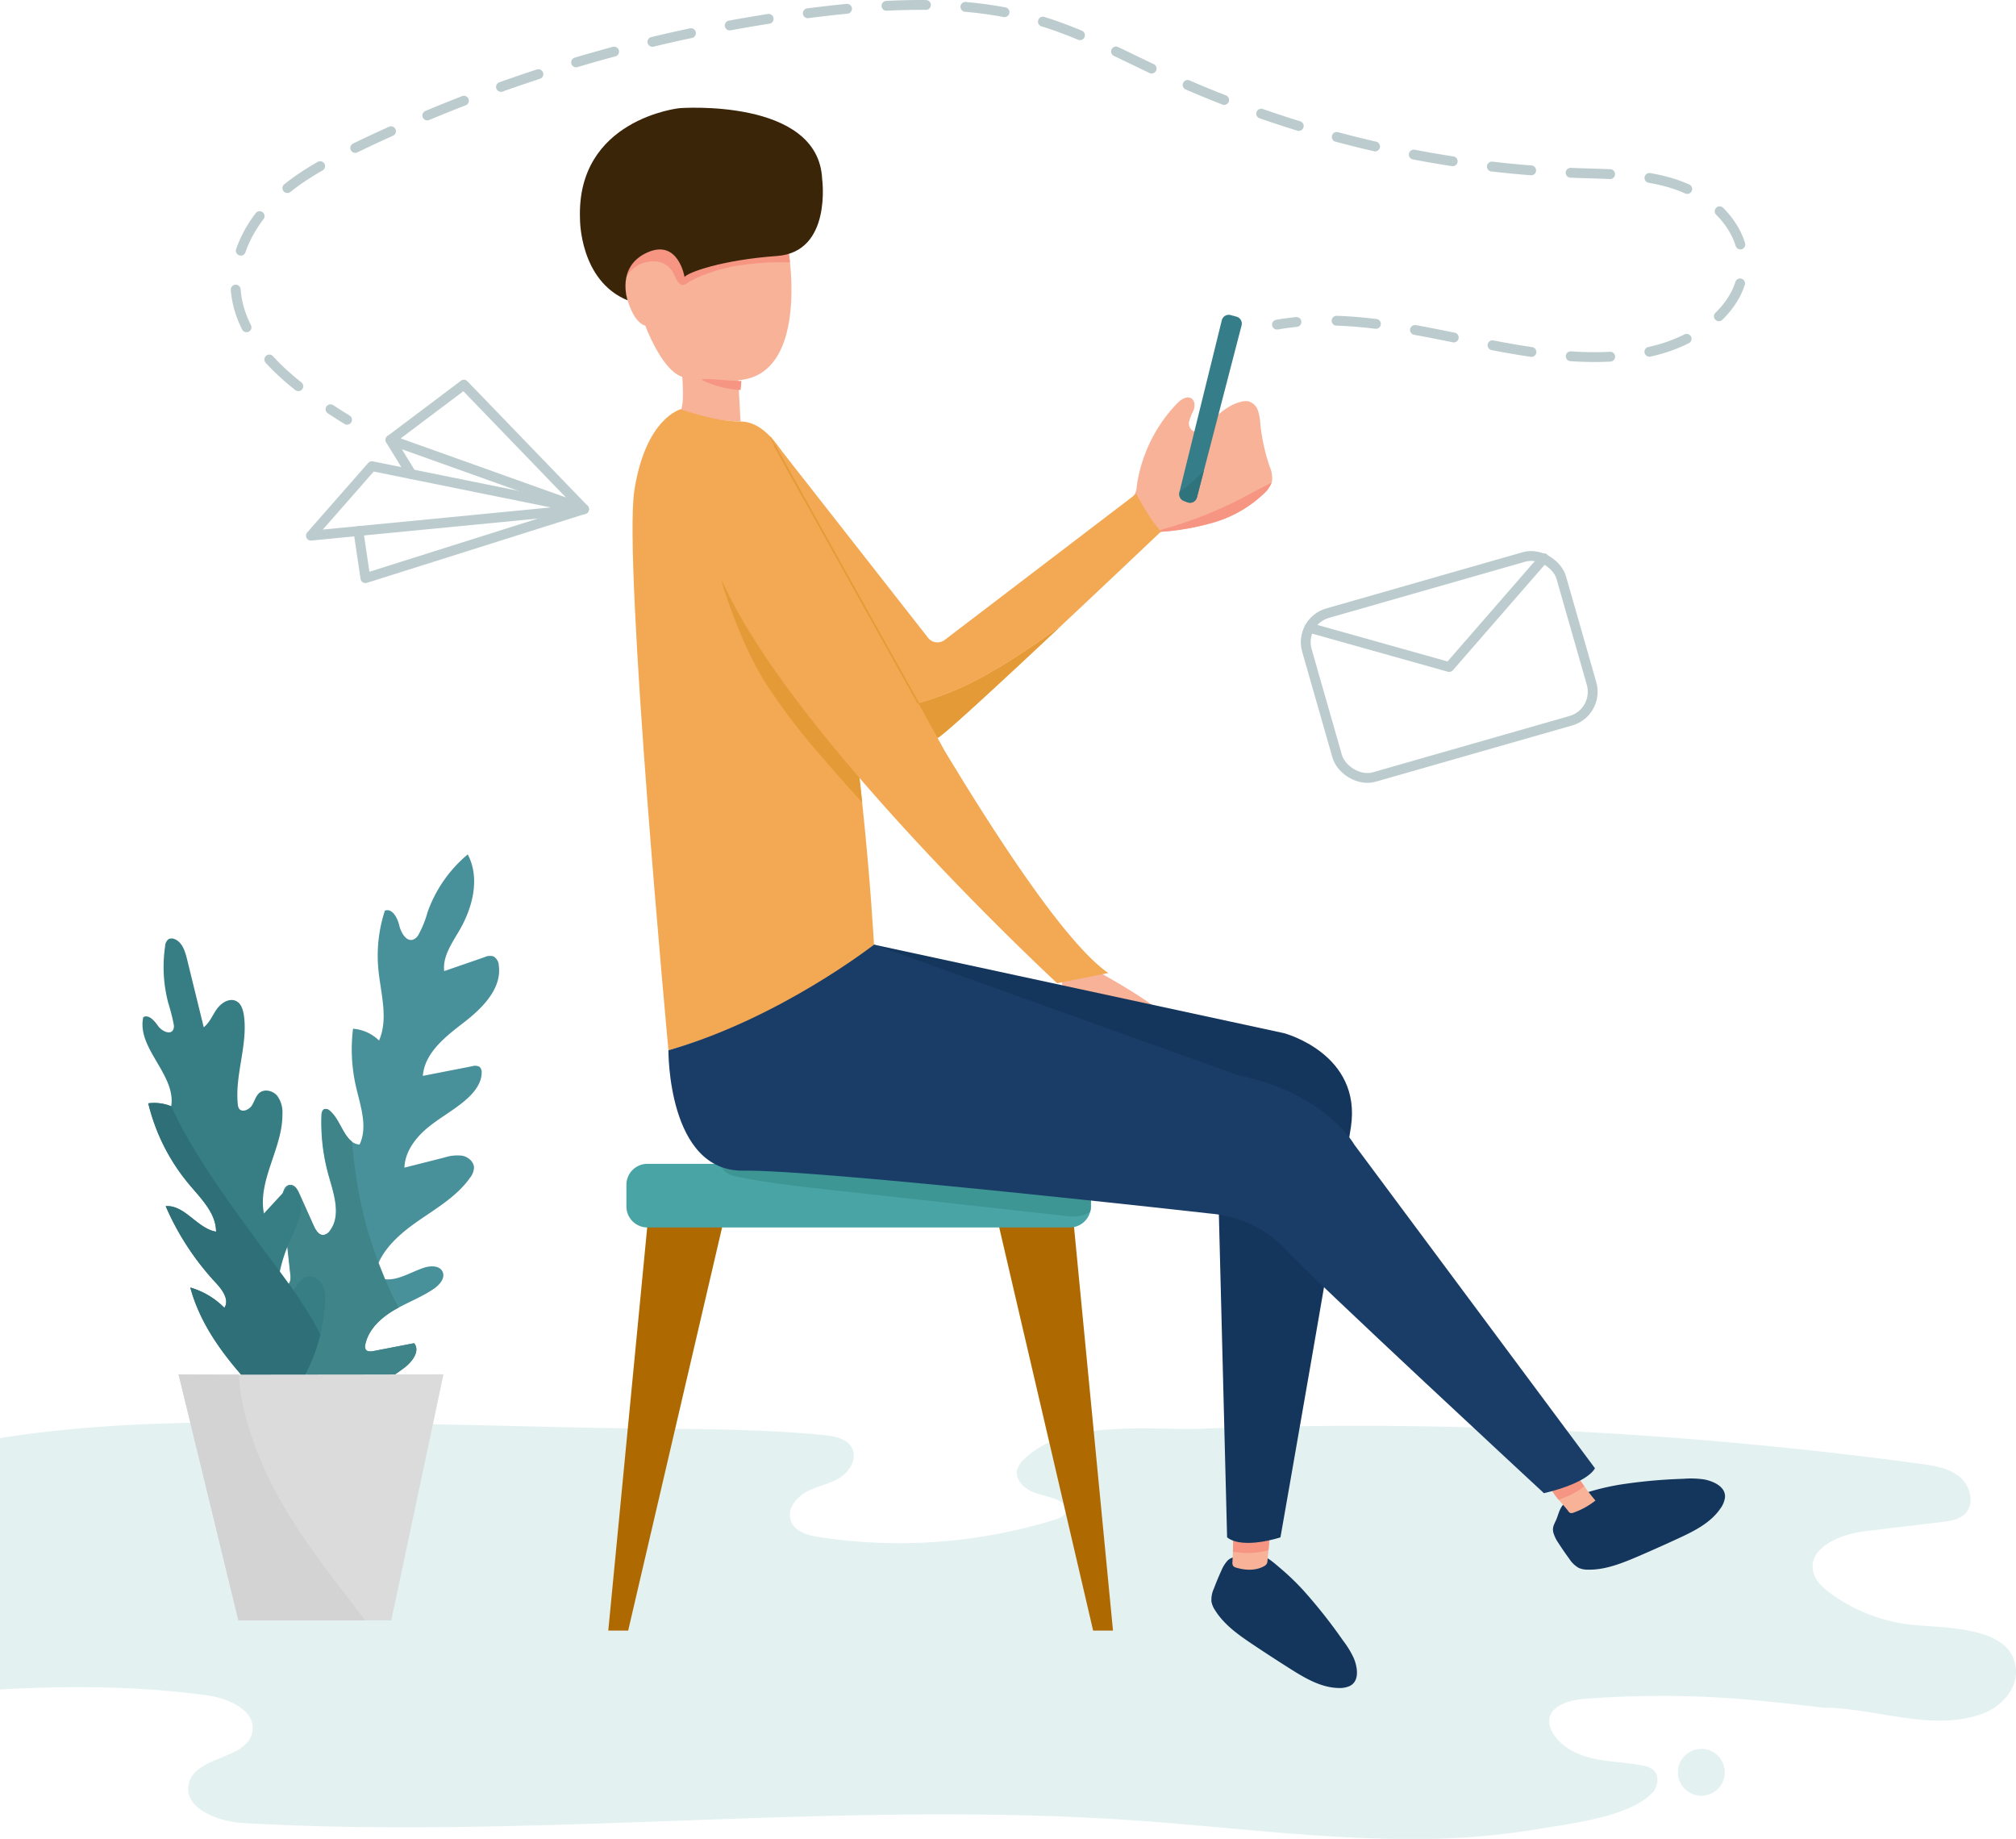 <svg xmlns="http://www.w3.org/2000/svg" viewBox="0 0 615.26 561.09"><defs><style>.cls-1,.cls-21{fill:#49a4a5;}.cls-1{opacity:0.15;}.cls-2{opacity:0.3;}.cls-10,.cls-3,.cls-4{fill:none;}.cls-3,.cls-4{stroke:#1d545b;stroke-linecap:round;stroke-linejoin:round;stroke-width:3px;}.cls-4{stroke-dasharray:12.06 12.06;}.cls-5{fill:#14365c;}.cls-6{fill:#f8b298;}.cls-7{fill:#ae6a00;}.cls-8{fill:#f3a953;}.cls-9{fill:#e59a38;}.cls-10{stroke:#e59a38;stroke-miterlimit:10;stroke-width:0.5px;}.cls-11{fill:#f69582;}.cls-12{fill:#3a2509;}.cls-13{fill:#367d8a;}.cls-14{fill:#2f737c;}.cls-15{fill:#48919b;}.cls-16{fill:#3f8489;}.cls-17{fill:#367e84;}.cls-18{fill:#2f6f77;}.cls-19{fill:#dbdbdb;}.cls-20{fill:#d3d3d3;}.cls-22{fill:#3e9694;}.cls-23{fill:#1a3d67;}</style></defs><title>자산 9</title><g id="레이어_2" data-name="레이어 2"><g id="함께_해주실_거죠_" data-name="함께 해주실 거죠?"><path class="cls-1" d="M605,522.91c-15.46,5.59-32.81-1.86-48.51-1.86-9.68-1.13-19.37-2.26-29.1-2.92a301.52,301.52,0,0,0-44.07.26c-4.57.36-10.44,2.13-10.53,6.71a7,7,0,0,0,1,3.48c2.52,4.44,7.55,6.89,12.53,8s10.15,1.15,15.15,2.17a6.78,6.78,0,0,1,3.06,1.24c2,1.72,1.53,5.21-.33,7.13-7.21,7.38-25.36,9.34-35,11a230.46,230.46,0,0,1-40.31,3c-27.08-.15-54-3.62-81-5.56-91-6.53-182.57,5.86-273.7.69-7.94-.45-18.7-4.74-16.47-12.37,2.41-8.25,17.69-7,19.29-15.4,1.24-6.59-7.29-10.31-13.94-11.22-21-2.85-42-2.9-63.09-1.79V438.79c35.59-5.63,72.29-5.07,108.49-4.44,24.42,0,48.87.87,73.29,1.32,23.13.43,46.5,0,69.56,2.18,3.41.32,7.41,1.11,8.81,4.23,1.49,3.3-1,7.15-4.15,9s-6.83,2.44-10,4.18a10.75,10.75,0,0,0-3.81,3.53,6,6,0,0,0-.81,5.29c1.2,3.29,5.23,4.4,8.69,4.93a161.21,161.21,0,0,0,72.14-5.39c1.71-.53,3.81-1.76,3.34-3.49a3,3,0,0,0-1.19-1.5c-2.52-1.87-5.83-2.15-8.77-3.25s-5.84-3.84-5.13-6.9a7.16,7.16,0,0,1,2.15-3.29c12.54-12.33,38.39-8.67,54.52-9.27q31.37-1.15,62.75-.78,62.76.76,125.24,7.69,15.6,1.72,31.14,3.84c4.2.57,8.63,1.27,11.88,4s4.61,8.16,1.63,11.17c-1.81,1.84-4.59,2.25-7.16,2.56l-23.32,2.79c-7.6.91-17.64,5-15.87,12.47.65,2.73,2.89,4.77,5.15,6.44A51.4,51.4,0,0,0,585,495.9c12,.94,28.84,1.11,30.21,13.06C615.91,515.14,610.82,520.8,605,522.91Z"/><g class="cls-2"><path class="cls-3" d="M105.92,128.08c-1.67-1-3.37-2.11-5.06-3.22"/><path class="cls-4" d="M91.05,117.85c-10.74-8.54-19.42-19-19.2-32.25C72,76,77.2,67.07,84.15,60.48s15.56-11.12,24.18-15.3A450.2,450.2,0,0,1,250.76,3.52C273.27.84,296.53-.07,318.2,6.58c12.6,3.87,24.28,10.18,36.23,15.74A329.1,329.1,0,0,0,481.78,52.81c10.49.36,21.26.26,31.08,4S531.52,69.05,532,79.54c.59,14.67-14.78,25.07-29.18,27.91-33.36,6.58-67.46-10.6-101.08-9.6"/><path class="cls-3" d="M395.67,98.24q-3,.29-5.95.81"/></g><path class="cls-5" d="M374.57,476.25a10.65,10.65,0,0,0-1.84,3c-.81,1.79-1.57,3.6-2.26,5.44a8.06,8.06,0,0,0-.75,4,7,7,0,0,0,1.1,2.62c2.78,4.47,7.23,7.58,11.61,10.51q5.61,3.75,11.31,7.35c4.52,2.86,9.37,5.74,14.72,5.87a7.42,7.42,0,0,0,3.49-.62c3.07-1.51,2.31-5.84,1.22-8.45a27.37,27.37,0,0,0-3.22-5.3,158.68,158.68,0,0,0-12.12-15.35,76.9,76.9,0,0,0-7-6.75c-2.32-1.95-4.68-4.23-7.84-4.48-1.76-.14-3.21.53-4.9.79C376.7,475.12,375.64,475.13,374.57,476.25Z"/><path class="cls-5" d="M474.06,467.6a10.52,10.52,0,0,0,1.54,3.18q1.59,2.49,3.34,4.86a8.15,8.15,0,0,0,2.93,2.79,7,7,0,0,0,2.8.51c5.26.09,10.3-1.95,15.13-4q6.19-2.67,12.32-5.5c4.86-2.24,9.91-4.74,12.93-9.16a7.41,7.41,0,0,0,1.38-3.27c.4-3.4-3.65-5.12-6.43-5.62a27.92,27.92,0,0,0-6.2-.18A158.71,158.71,0,0,0,494.33,453a76.54,76.54,0,0,0-9.47,2.21c-2.9.88-6.1,1.62-8,4.14-1.08,1.4-1.3,3-2,4.54C474.26,465.19,473.7,466.08,474.06,467.6Z"/><path class="cls-6" d="M387.8,465.82c0,.26-.05.51-.07.77q-.32,3.2-.6,6.39c-.11,1.08-.21,2.17-.31,3.25a2.39,2.39,0,0,1-.22.91,2,2,0,0,1-.87.76c-2.55,1.4-5.69,1.25-8.47.42a1.81,1.81,0,0,1-.88-.48,1.78,1.78,0,0,1-.25-1.25c.05-1,.09-2.06.14-3.09s.06-1.88.1-2.81-.05-2,.08-2.95a4.42,4.42,0,0,1,.28-1.14c1.18-2.86,7.65-2.46,10.17-2a1.14,1.14,0,0,1,.8.41A1.27,1.27,0,0,1,387.8,465.82Z"/><path class="cls-6" d="M486.91,457.85a23.26,23.26,0,0,1-6.67,3.68,1.51,1.51,0,0,1-1.06.09,1.53,1.53,0,0,1-.56-.54c-.68-.93-1.8-2.13-2.86-3.4-1.31-1.58-2.54-3.27-2.73-4.71-.35-2.62,4.6-4.48,6.47-5.66a70.6,70.6,0,0,0,4,6.13C484.56,455,485.71,456.42,486.91,457.85Z"/><polygon class="cls-7" points="197.77 371.91 185.64 497.53 191.71 497.53 221.34 370.36 197.77 371.91"/><polygon class="cls-7" points="339.67 497.52 333.61 497.52 313.91 412.98 312.13 405.35 307.94 387.35 304.95 374.51 303.98 370.36 327.54 371.92 327.78 374.39 329.39 391.06 339.67 497.52"/><path class="cls-6" d="M388.23,146.64a4.61,4.61,0,0,1-.16.64,8.48,8.48,0,0,1-2.09,3.07,37.17,37.17,0,0,1-15.54,9.05,76.4,76.4,0,0,1-16.39,2.88c-.5.05-1,.09-1.5.12-2.44.19-5.13.26-7.06-1.25a5.86,5.86,0,0,1-2-5.53,8.79,8.79,0,0,1,2.19-4,4.6,4.6,0,0,0,1.21-3.09,44.75,44.75,0,0,1,2.37-9.46,45.31,45.31,0,0,1,10-16c1.17-1.2,3-2.41,4.37-1.47,1.08.73,1.09,2.36.64,3.58a17.87,17.87,0,0,0-1.41,3.65c-.16,1.3.7,2.89,2,2.79a2.88,2.88,0,0,0,1.42-.65c4.12-2.93,7.58-7.2,12.5-8.39a4.84,4.84,0,0,1,2.36-.09,4.34,4.34,0,0,1,2.76,2.75,14.65,14.65,0,0,1,.72,4,59.32,59.32,0,0,0,2.86,13.09A9.11,9.11,0,0,1,388.23,146.64Z"/><path class="cls-6" d="M360.48,318.64c-1.31,1.54-3.71,1.35-5.67.9a99.49,99.49,0,0,1-14-4.73L334,312.14a17.13,17.13,0,0,1-4.88-2.57,11.09,11.09,0,0,1-2.38-3c-.2-.35-.38-.7-.56-1.06-.82-1.67-2.18-4.44-2.1-6.34s2.47-2.92,3.87-3.62a6.28,6.28,0,0,1,3.12-.92,6.16,6.16,0,0,1,2.53,1c8.35,4.62,16.62,9.48,24,15.47a10.71,10.71,0,0,1,3,3.3h0A4,4,0,0,1,360.48,318.64Z"/><path class="cls-6" d="M225.32,116,226,128.6c-12.12-.35-18.13-3.76-18.13-3.76,1-1.9.35-9.87.35-9.87-6.24-1.91-11.27-15.59-11.27-15.59-4.15-1.22-5.88-9.54-5.88-9.54l-.69-2.43-1.58-5.62-2.18-7.71L199.5,62.23s-.69,1.1,19.93-2.7-1.21-.35,12.3,3.46c8.32,2.35,9.81,7.26,9.73,10.69a11.22,11.22,0,0,1-.71,3.72s.16,1,.34,2.64C242,88.54,243.3,114.71,225.32,116Z"/><path class="cls-8" d="M266.73,288.23C242.12,310.41,204,320.46,204,320.46s-13.86-148.66-10.4-170.84,14.21-24.78,14.21-24.78,9.94,3.76,18.13,3.76c20.11,0,31,61.76,36.33,108.46.3,2.64.58,5.24.85,7.77C265.74,269.48,266.73,288.23,266.73,288.23Z"/><path class="cls-8" d="M219.84,174.28c0,.54.09,1.07.17,1.61-.14-.33-.27-.65-.41-1Z"/><path class="cls-8" d="M323.54,191.22c-17.9,16.79-37,34.49-37.41,33.85L284,221.15s0,0,0,0l-3.67-6.62a95.58,95.58,0,0,0,21.6-9.17C309.37,201.15,316.47,196.2,323.54,191.22Z"/><path class="cls-9" d="M263.13,244.83c-4.85-5.19-10.26-11.51-11.2-12.6a197.36,197.36,0,0,1-17.83-23.1c-5.37-8.42-9.35-18.15-12.56-27.58a32.89,32.89,0,0,1-1.53-5.66c7.78,18.2,24.52,40.51,42.27,61.17C262.58,239.7,262.86,242.3,263.13,244.83Z"/><line class="cls-10" x1="286.13" y1="225.07" x2="235.02" y2="133.43"/><path class="cls-9" d="M323.54,191.22c-17.9,16.79-37,34.49-37.41,33.85L284,221.15s0,0,0,0l-3.67-6.62a95.58,95.58,0,0,0,21.6-9.17C309.37,201.15,316.47,196.2,323.54,191.22Z"/><path class="cls-8" d="M338.23,296.89,322.63,300s-24.06-22.26-49.4-50.28c-21.56-23.84-44.05-51.84-53.45-73.84-.08-.54-.14-1.07-.17-1.61l1.65-4.39L235,133.33l.05.1c.46.9,3.92,7.58,9.36,17.78l1.45,1.28-10.58-19.06-.05-.1,48,61.27a3.64,3.64,0,0,0,5.08.66l58.48-44.6s4.5,8.66,7.62,11.44c0,0-14.95,14.2-30.86,29.12-7.07,5-14.17,9.93-21.68,14.19a95.58,95.58,0,0,1-21.6,9.17l3.67,6.62,4.1,7.42,0,.06.21.34q2.25,3.73,4.51,7.39c.73,1.2,1.46,2.38,2.19,3.57l.3.47C311.65,266.81,327.75,289.61,338.23,296.89Z"/><path class="cls-9" d="M295,240c-.73-1.19-1.46-2.37-2.19-3.57q-2.26-3.66-4.51-7.39Z"/><line class="cls-10" x1="280.26" y1="214.58" x2="236.29" y2="135.72"/><path class="cls-11" d="M388.07,147.28a8.48,8.48,0,0,1-2.09,3.07,37.17,37.17,0,0,1-15.54,9.05,76.4,76.4,0,0,1-16.39,2.88.83.83,0,0,1,.62-.74,124.52,124.52,0,0,0,23.89-9.3C381.75,150.61,384.86,148.84,388.07,147.28Z"/><path class="cls-11" d="M191.3,91.86l-.05-.08h0Z"/><path class="cls-11" d="M240.75,77.4s.16,1,.34,2.64a85.9,85.9,0,0,0-15.86,1,49.92,49.92,0,0,0-11.72,3.38c-.95.41-1.87.86-2.79,1.34-.66.35-1.67,1.24-2.41,1.19-1.37-.09-2.11-2.2-2.61-3.2a6.58,6.58,0,0,0-6.29-4,9.45,9.45,0,0,0-7.65,3.79,8,8,0,0,0-1.43,3.92l-1.58-5.62a18.71,18.71,0,0,1,5.48-9.61A25.76,25.76,0,0,1,202,67.47a42.33,42.33,0,0,1,24.17-2.35c4.95,1,9.84,2.95,13.48,6.45a13,13,0,0,1,1.8,2.11A11.22,11.22,0,0,1,240.75,77.4Z"/><path class="cls-12" d="M191.55,91.64c-14.71-6-14.54-24.8-14.54-24.8C175.83,36.31,207.36,33,207.36,33s42.39-3.23,43.55,21.6c0,0,3.06,22.29-13.75,23.5s-27.2,5-28.24,6.42c0,0-1.91-11.79-11.44-7.45S191.55,91.64,191.55,91.64Z"/><path class="cls-11" d="M226.24,116.13A23.14,23.14,0,0,1,226,119a30.05,30.05,0,0,1-11.21-2.79,7.67,7.67,0,0,1-.7-.36C214.36,115.12,226.23,116.67,226.24,116.13Z"/><path class="cls-13" d="M378.92,99.27l-11.51,44.34-2.12,8.16a2.18,2.18,0,0,1-2.89,1.49l-1.09-.42a2.18,2.18,0,0,1-1.34-2.56l0-.2,12.91-52.36a2.18,2.18,0,0,1,2.68-1.59l1.77.48A2.19,2.19,0,0,1,378.92,99.27Z"/><path class="cls-14" d="M367.41,143.61l-2.12,8.16a2.18,2.18,0,0,1-2.89,1.49l-1.09-.42a2.18,2.18,0,0,1-1.34-2.56l0-.2.65-.43a45.63,45.63,0,0,0,6-5.32Z"/><g class="cls-2"><rect class="cls-3" x="401.91" y="177.53" width="80.74" height="51.98" rx="9.19" transform="translate(-38.92 129.52) rotate(-15.97)"/><polyline class="cls-3" points="399.61 191.55 442.28 203.52 471.18 170.31"/></g><g class="cls-2"><polygon class="cls-3" points="141.57 117.37 119.16 134.24 178.23 155.35 141.57 117.37"/><polygon class="cls-3" points="113.5 142.24 94.89 163.44 178.23 155.35 113.5 142.24"/><line class="cls-3" x1="119.16" y1="134.24" x2="125.55" y2="144.68"/><polyline class="cls-3" points="109.38 162.03 111.52 176.41 178.23 155.35"/></g><path class="cls-15" d="M123.43,356.27l12.26-3.1a12.47,12.47,0,0,1,5.44-.53c1.79.38,3.51,1.84,3.53,3.68a5.52,5.52,0,0,1-1.24,3.08c-3.95,5.58-10.06,9.15-15.68,13.05-4.92,3.41-9.81,7.5-12.22,12.88a19,19,0,0,0-.87,2.36,2,2,0,0,0-.06,1.26,1.78,1.78,0,0,0,1.13.92,7.2,7.2,0,0,0,1.83.45c4,.44,8-2.29,12-3.56,2-.63,4.67-.6,5.53,1.29s-.88,3.95-2.6,5.13c-3.38,2.34-7.24,3.86-10.85,5.81-.51.27-1,.55-1.48.83-4,2.38-7.77,5.88-8.68,10.46a2,2,0,0,0,.13,1.49c.47.71,1.51.63,2.34.48l12.43-2.4c1.91,2.33-.56,5.65-3,7.46a73.27,73.27,0,0,1-22.75,11.57c-10,3-12.17-2.3-16-9.79a63.31,63.31,0,0,1-7.37-28.49c0-1.26.14-2.74,1.22-3.39a1.93,1.93,0,0,1,1.7-.14,6.61,6.61,0,0,1,2.9,2.71c1,1.65,3.1,3.47,4.66,2.29,1-.75,1-2.22.82-3.45q-1.2-11-2.38-21.94c-.24-2.22.46-5.43,2.67-5.11,1.21.18,1.9,1.45,2.41,2.58l4.44,9.9c.6,1.33,1.56,2.89,3,2.77a3,3,0,0,0,2-1.36c3.44-4.63,1.19-11.1-.38-16.65a59.67,59.67,0,0,1-2.23-18.42c0-.78.2-1.73.94-2a1.77,1.77,0,0,1,1.55.52c2.92,2.46,4,7.34,6.74,9.39a4.65,4.65,0,0,0,2.43.93c2.59-5.48.23-11.86-1.12-17.76a51,51,0,0,1-.88-17.58,12.72,12.72,0,0,1,7.94,3.6c2.94-6.78.46-14.52-.22-21.89a44.08,44.08,0,0,1,2-17.74c2.22-.83,3.83,2.14,4.37,4.44s2.24,5.26,4.41,4.33a3.4,3.4,0,0,0,1.48-1.43,31,31,0,0,0,2.72-6.74,40.53,40.53,0,0,1,12.31-17.76c3.78,7.12,1.59,16-2.44,23-2.3,4-5.27,8.06-4.74,12.6l12.31-4.25a3.83,3.83,0,0,1,2.69-.25,3.3,3.3,0,0,1,1.65,2.76c1,7-4.93,13-10.56,17.34s-12.06,9.28-12.61,16.37l15.12-2.95a2.73,2.73,0,0,1,2.22.22,2.27,2.27,0,0,1,.61,1.73c0,2.93-1.88,5.54-4,7.56-3.65,3.44-8.17,5.8-12.08,8.93S123.58,351.27,123.43,356.27Z"/><path class="cls-16" d="M123.46,417.31a72.39,72.39,0,0,1-15.29,8.85,31.88,31.88,0,0,1-17.29-9.65c-5.4-6.1-7.84-14.24-9.4-22.23-.47-2.39-.88-4.8-1.2-7.21a6.61,6.61,0,0,1,2.9,2.71c1,1.65,3.1,3.47,4.66,2.29,1-.75,1-2.22.82-3.45q-1.2-11-2.38-21.94c-.24-2.22.46-5.43,2.67-5.11,1.21.18,1.9,1.45,2.41,2.58l4.44,9.9c.6,1.33,1.56,2.89,3,2.77a3,3,0,0,0,2-1.36c3.44-4.63,1.19-11.1-.38-16.65a59.67,59.67,0,0,1-2.23-18.42c0-.78.2-1.73.94-2a1.77,1.77,0,0,1,1.55.52c2.92,2.46,4,7.34,6.74,9.39.44,4.75,1,9.5,1.83,14.22a124.24,124.24,0,0,0,6.28,22.78q1,2.52,2,5c1.26,2.94,2.64,5.84,4.13,8.67-.51.27-1,.55-1.48.83-4,2.38-7.77,5.88-8.68,10.46a2,2,0,0,0,.13,1.49c.47.71,1.51.63,2.34.48l12.43-2.4C128.33,412.18,125.86,415.5,123.46,417.31Z"/><path class="cls-17" d="M99.18,398.06a53.28,53.28,0,0,1-1.44,9.22A55,55,0,0,1,93.87,418a54.26,54.26,0,0,1-5.56,9.17c-2.86,3.82-3.52,4.11-6.92.63-9.77-10-19.59-21.14-23.31-34.95a23.88,23.88,0,0,1,10.39,6.19c1.63-2.43-.62-5.51-2.61-7.64a82,82,0,0,1-15.29-23.37c5.84-.45,9.59,6.8,15.37,7.78,0-5.61-4.49-10-8.11-14.31a60.61,60.61,0,0,1-12.58-24.85,13.85,13.85,0,0,1,7,.89h0c.86-5.32-2.5-10.17-5.3-15.07-2.26-3.93-4.16-7.88-3.22-12.12a1.56,1.56,0,0,1,.64-.21c1.47-.2,2.89,1.51,3.86,2.88,1.1,1.57,3.74,2.88,4.63,1.18a2.78,2.78,0,0,0,.14-1.74,58,58,0,0,0-1.61-6.29,43,43,0,0,1-1-17.42,2.89,2.89,0,0,1,1.08-2.22,2.2,2.2,0,0,1,1.78,0c2.32.87,3.2,3.63,3.8,6l5.13,20.91c1.83-1.43,2.68-3.74,4.05-5.63s3.87-3.42,5.93-2.33c1.5.79,2,2.64,2.28,4.33,1.25,9-2.8,18.08-1.86,27.12a3,3,0,0,0,.35,1.29c.86,1.31,3,.48,3.88-.83s1.2-3,2.44-4c1.59-1.22,4.06-.57,5.35.95A8.6,8.6,0,0,1,86.19,340c.07,10.36-7.6,20.09-5.64,30.25l6.32-6.84a3.11,3.11,0,0,1,1.89-1.23c1-.08,1.8.8,2.25,1.68,2.46,4.75-.57,10.3-2.73,15.2A47.16,47.16,0,0,0,85.39,388c-.24,1.12-.43,2.25-.6,3.39a3.66,3.66,0,0,0,.49,2.95c1.08,1.17,3,.46,4.18-.71l.25-.26c1.09-1.32,1.88-3.05,3.47-3.69,1.91-.79,4.18.49,5.16,2.3A11.13,11.13,0,0,1,99.18,398.06Z"/><path class="cls-18" d="M97.74,407.28A55,55,0,0,1,93.87,418a54.26,54.26,0,0,1-5.56,9.17c-2.86,3.82-3.52,4.11-6.92.63-9.77-10-19.59-21.14-23.31-34.95a23.88,23.88,0,0,1,10.39,6.19c1.63-2.43-.62-5.51-2.61-7.64a82,82,0,0,1-15.29-23.37c5.84-.45,9.59,6.8,15.37,7.78,0-5.61-4.49-10-8.11-14.31a60.61,60.61,0,0,1-12.58-24.85,13.85,13.85,0,0,1,7,.89h0c6.62,14.38,17,28.45,25.42,40,2.56,3.52,5.19,7,7.77,10.48,1.39,1.87,2.74,3.74,4.07,5.63a122.52,122.52,0,0,1,6.61,10.4C96.66,405.09,97.22,406.17,97.74,407.28Z"/><path class="cls-19" d="M135.35,419.33l-15.94,75.08H72.75L54.49,419.33c.22.07,7.89.09,18.43.1C96.78,419.44,135.35,419.33,135.35,419.33Z"/><path class="cls-20" d="M111.49,494.41H72.75L54.49,419.33c.22.07,7.89.09,18.43.1.29,8,2.78,16.3,5.56,23.51a112.6,112.6,0,0,0,7.25,15.15C93.08,471,102.45,482.62,111.49,494.41Z"/><circle class="cls-1" cx="519.23" cy="540.77" r="7.15"/><path class="cls-11" d="M360.48,318.64c-1.31,1.54-3.71,1.35-5.67.9a99.49,99.49,0,0,1-14-4.73L334,312.14a17.13,17.13,0,0,1-4.88-2.57,11.09,11.09,0,0,1-2.38-3,23.88,23.88,0,0,0,2.43,1.31,71.88,71.88,0,0,0,23.29,5.38,33.12,33.12,0,0,1,7.71.92,4.2,4.2,0,0,1,.5.17h0A4,4,0,0,1,360.48,318.64Z"/><path class="cls-11" d="M387.73,466.59q-.32,3.2-.6,6.39a23.51,23.51,0,0,1-10.09.57c-.23,0-.49,0-.77-.05,0-.94.06-1.88.1-2.81s-.05-2,.08-2.95h.08C380.25,467.24,384,466.76,387.73,466.59Z"/><path class="cls-5" d="M266.73,288.23l125.09,27s23.91,6.24,20.45,28.76-21.49,125.09-21.49,125.09-11.43,3.81-16.28,0l-3.12-122.32-103.26-49.2Z"/><path class="cls-11" d="M483.48,453.44a10.93,10.93,0,0,1-1.46,1.18,27,27,0,0,1-5,2.46c-.48.2-.9.43-1.29.6-1.31-1.58-2.54-3.27-2.73-4.71-.35-2.62,4.6-4.48,6.47-5.66A70.6,70.6,0,0,0,483.48,453.44Z"/><path class="cls-21" d="M332.92,361.52v6.58a6.27,6.27,0,0,1-.2,1.58,6.42,6.42,0,0,1-4.94,4.71,6,6,0,0,1-1.28.13h-129a6.42,6.42,0,0,1-6.33-6.42v-6.58a6.41,6.41,0,0,1,6.41-6.41H326.5A6.42,6.42,0,0,1,332.92,361.52Z"/><path class="cls-22" d="M332.92,361.52v6.58a6.27,6.27,0,0,1-.2,1.58,6.76,6.76,0,0,1-2.09,1.1,14.28,14.28,0,0,1-5.9.17l-39.43-4.37L252.84,363c-9.58-1.07-19.17-2.13-28.59-4.12a6.58,6.58,0,0,1-4.73-3.75h107A6.42,6.42,0,0,1,332.92,361.52Z"/><path class="cls-23" d="M204,320.46s-.35,37.07,22.87,36.73S370,370.35,370,370.35s12.82.7,21.83,10.4,79.36,74.85,79.36,74.85S484,452.83,486.77,448l-73.46-98.76s-8.67-15.6-35.35-21.14L266.73,288.23S238,310.75,204,320.46Z"/></g></g></svg>